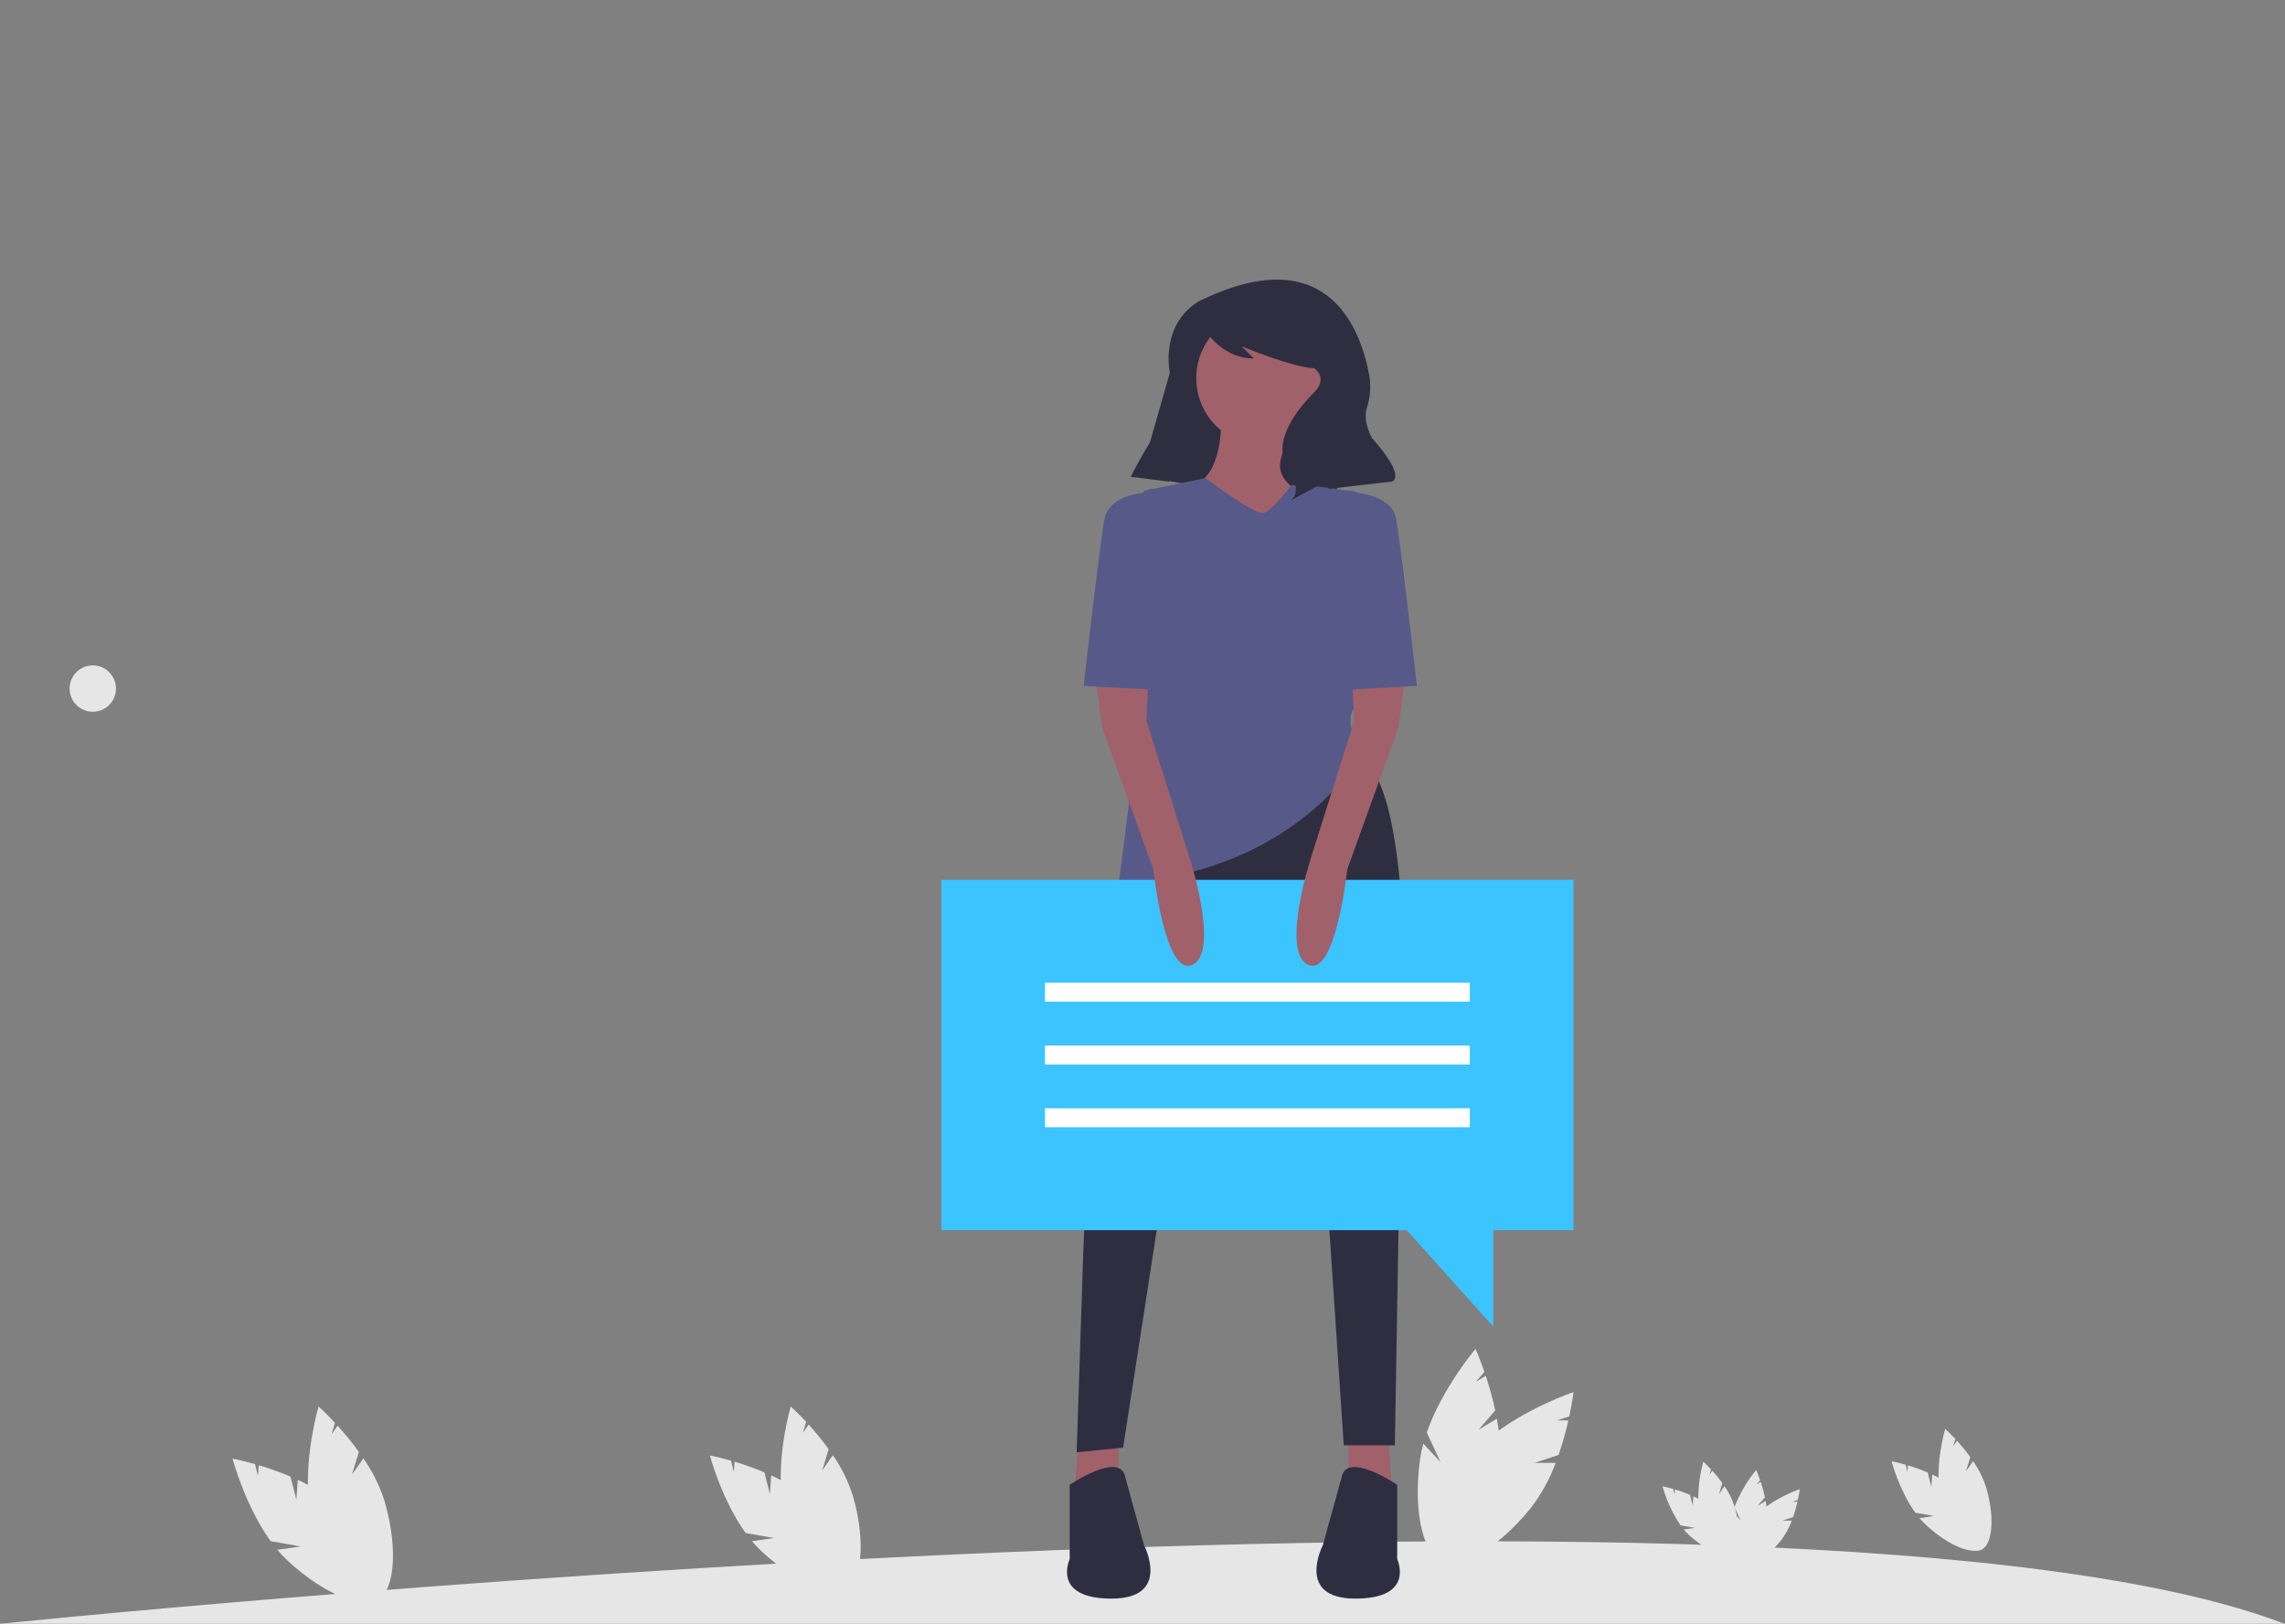<svg width="394" height="280" viewBox="0 0 394 280" fill="none" xmlns="http://www.w3.org/2000/svg">
<rect x="0" y="0" width="394" height="280" fill="#808080" stroke="none"/>
<g clip-path="url(#clip0)">
<path d="M51.102 258.613L50.095 254.637C48.307 253.88 46.479 253.224 44.617 252.672L44.49 254.52L43.974 252.485C41.666 251.825 40.096 251.535 40.096 251.535C40.096 251.535 42.217 259.601 46.666 265.767L51.849 266.678L47.822 267.258C48.382 267.932 48.984 268.569 49.623 269.167C56.095 275.175 63.303 277.931 65.724 275.323C68.144 272.716 64.859 265.733 58.388 259.726C56.283 257.863 53.906 256.335 51.338 255.193L51.102 258.613Z" fill="#E6E6E6"/>
<path d="M60.69 254.296L61.883 250.371C60.744 248.799 59.518 247.292 58.21 245.858L57.146 247.374L57.756 245.365C56.121 243.608 54.927 242.547 54.927 242.547C54.927 242.547 52.573 250.548 53.194 258.126L57.161 261.585L53.413 260.001C53.545 260.867 53.73 261.724 53.969 262.566C56.404 271.054 61.15 277.139 64.569 276.158C67.989 275.177 68.787 267.501 66.352 259.014C65.513 256.332 64.268 253.794 62.66 251.49L60.69 254.296Z" fill="#E6E6E6"/>
<path d="M132.751 257.647L131.804 253.911C130.124 253.199 128.406 252.582 126.656 252.064L126.537 253.8L126.052 251.887C123.882 251.268 122.406 250.995 122.406 250.995C122.406 250.995 124.4 258.576 128.581 264.371L133.453 265.227L129.668 265.773C130.194 266.406 130.76 267.005 131.361 267.567C137.444 273.213 144.219 275.803 146.494 273.353C148.768 270.902 145.681 264.339 139.599 258.693C137.621 256.943 135.386 255.506 132.973 254.433L132.751 257.647Z" fill="#E6E6E6"/>
<path d="M141.763 253.59L142.883 249.901C141.813 248.423 140.661 247.007 139.431 245.659L138.431 247.084L139.005 245.196C137.468 243.544 136.346 242.547 136.346 242.547C136.346 242.547 134.134 250.067 134.717 257.19L138.446 260.441L134.923 258.952C135.047 259.766 135.221 260.571 135.445 261.363C137.734 269.34 142.195 275.06 145.408 274.138C148.622 273.216 149.372 266.001 147.084 258.024C146.295 255.503 145.125 253.118 143.614 250.952L141.763 253.59Z" fill="#E6E6E6"/>
<path d="M291.881 259.66L291.404 257.777C290.557 257.419 289.691 257.108 288.81 256.847L288.749 257.722L288.505 256.758C287.412 256.446 286.668 256.308 286.668 256.308C287.34 258.706 288.391 260.981 289.78 263.049L292.235 263.48L290.327 263.755C290.593 264.074 290.878 264.376 291.181 264.659C294.246 267.504 297.66 268.81 298.806 267.575C299.952 266.34 298.397 263.032 295.331 260.187C294.335 259.305 293.209 258.581 291.993 258.04L291.881 259.66Z" fill="#E6E6E6"/>
<path d="M296.422 257.615L296.986 255.757C296.447 255.012 295.866 254.298 295.247 253.619L294.743 254.337L295.032 253.385C294.257 252.553 293.692 252.051 293.692 252.051C293.028 254.451 292.751 256.942 292.871 259.43L294.75 261.068L292.975 260.317C293.037 260.728 293.125 261.133 293.238 261.532C294.391 265.552 296.639 268.435 298.259 267.97C299.878 267.505 300.256 263.87 299.103 259.85C298.706 258.58 298.116 257.378 297.354 256.286L296.422 257.615Z" fill="#E6E6E6"/>
<path d="M333.021 256.407L332.393 253.931C331.28 253.459 330.14 253.05 328.981 252.707L328.902 253.858L328.58 252.589C327.142 252.179 326.164 251.998 326.164 251.998C326.164 251.998 327.485 257.023 330.257 260.864L333.486 261.431L330.977 261.793C331.326 262.213 331.701 262.61 332.1 262.982C336.131 266.725 340.622 268.442 342.129 266.817C343.637 265.193 341.591 260.843 337.559 257.1C336.248 255.94 334.767 254.988 333.168 254.277L333.021 256.407Z" fill="#E6E6E6"/>
<path d="M338.993 253.718L339.735 251.273C339.026 250.293 338.262 249.355 337.447 248.461L336.784 249.406L337.165 248.154C336.146 247.059 335.402 246.399 335.402 246.399C335.402 246.399 333.936 251.383 334.323 256.104L336.794 258.259L334.459 257.272C334.541 257.811 334.657 258.345 334.805 258.87C336.322 264.157 339.279 267.948 341.409 267.337C343.539 266.726 344.036 261.944 342.52 256.657C341.997 254.986 341.221 253.405 340.22 251.969L338.993 253.718Z" fill="#E6E6E6"/>
<path d="M254.963 246.538L257.816 243.231C257.385 241.209 256.841 239.213 256.185 237.252L254.495 238.27L255.956 236.576C255.121 234.16 254.416 232.613 254.416 232.613C254.416 232.613 248.675 239.389 246.012 247.036L248.383 252.115L245.417 248.956C245.172 249.856 244.983 250.77 244.852 251.693C243.564 261.008 245.562 268.98 249.314 269.499C253.067 270.018 257.153 262.887 258.442 253.573C258.781 250.6 258.663 247.592 258.091 244.655L254.963 246.538Z" fill="#E6E6E6"/>
<path d="M264.586 252.265L268.738 250.908C269.415 248.955 269.98 246.965 270.432 244.948L268.46 244.945L270.586 244.251C271.12 241.751 271.316 240.062 271.316 240.062C271.316 240.062 262.899 242.895 256.666 248.065L256.071 253.638L255.165 249.401C254.49 250.044 253.856 250.729 253.266 251.452C247.349 258.76 244.938 266.616 247.882 269C250.827 271.384 258.01 267.393 263.928 260.085C265.755 257.715 267.209 255.08 268.238 252.269L264.586 252.265Z" fill="#E6E6E6"/>
<path d="M303.057 259.68L304.326 258.209C304.135 257.31 303.893 256.422 303.601 255.55L302.85 256.002L303.499 255.249C303.128 254.175 302.814 253.487 302.814 253.487C301.235 255.413 299.974 257.578 299.077 259.901L300.131 262.16L298.812 260.755C298.703 261.155 298.619 261.562 298.561 261.973C297.988 266.115 298.876 269.661 300.545 269.891C302.214 270.122 304.032 266.951 304.605 262.808C304.756 261.486 304.703 260.148 304.449 258.842L303.057 259.68Z" fill="#E6E6E6"/>
<path d="M307.335 262.227L309.182 261.623C309.482 260.755 309.734 259.87 309.935 258.972L309.058 258.971L310.003 258.662C310.241 257.551 310.328 256.799 310.328 256.799C307.981 257.632 305.782 258.834 303.813 260.359L303.548 262.837L303.145 260.953C302.845 261.239 302.563 261.544 302.3 261.865C299.669 265.115 298.597 268.609 299.906 269.67C301.215 270.73 304.41 268.955 307.042 265.705C307.855 264.651 308.501 263.479 308.959 262.229L307.335 262.227Z" fill="#E6E6E6"/>
<path d="M0.236 280C0.236 280 310.388 248.03 393.864 280H0.236Z" fill="#E6E6E6"/>
<path d="M196.627 82.082L211.615 84.719L216.611 59.677L204.537 54.405L196.627 82.082Z" fill="#2F2E41"/>
<path d="M214.648 86.088L229.636 88.723L234.632 63.682L222.559 58.41L214.648 86.088Z" fill="#2F2E41"/>
<path d="M232.506 247.24V257.652H240.115L239.314 247.64L232.506 247.24Z" fill="#A0616A"/>
<path d="M192.857 247.24V257.652H185.248L186.049 247.64L192.857 247.24Z" fill="#A0616A"/>
<path d="M195.659 150.722L189.575 187.806C188.025 197.249 187.09 206.781 186.774 216.344L185.646 250.443L193.656 249.642L199.664 210.795C199.664 210.795 215.283 153.125 220.889 164.739C226.496 176.353 229.3 213.198 229.3 213.198L231.703 249.242H240.513L241.314 201.985C241.314 201.985 246.12 135.904 234.105 130.297L195.659 150.722Z" fill="#2F2E41"/>
<path d="M240.917 256.05C240.917 256.05 232.106 250.043 231.305 254.849L228.101 266.463C228.101 266.463 223.296 275.674 233.708 275.674C244.121 275.674 240.917 268.866 240.917 268.866V256.05Z" fill="#2F2E41"/>
<path d="M184.447 256.05C184.447 256.05 193.258 250.043 194.059 254.849L197.263 266.463C197.263 266.463 202.069 275.674 191.656 275.674C181.243 275.674 184.447 268.866 184.447 268.866V256.05Z" fill="#2F2E41"/>
<path d="M217.888 76.832C224.302 76.832 229.502 71.633 229.502 65.218C229.502 58.804 224.302 53.604 217.888 53.604C211.473 53.604 206.273 58.804 206.273 65.218C206.273 71.633 211.473 76.832 217.888 76.832Z" fill="#A0616A"/>
<path d="M210.478 70.224C210.478 70.224 211.679 81.438 205.672 83.841L215.684 95.856L228.9 86.644C228.9 86.644 219.288 84.642 220.89 79.035C222.492 73.428 222.492 72.627 222.492 72.627L210.478 70.224Z" fill="#A0616A"/>
<path d="M207.875 82.439C207.875 82.439 216.285 88.847 217.887 88.447C219.489 88.046 222.693 83.641 222.693 83.641C222.693 83.641 234.507 83.841 239.313 87.045C244.119 90.249 234.708 110.073 234.708 110.073C234.708 110.073 237.311 119.084 234.107 121.487C230.903 123.89 234.908 129.897 234.908 129.897C234.908 129.897 226.898 144.715 205.672 150.322C205.672 150.322 192.456 155.528 192.857 152.725C193.257 149.921 197.262 117.882 197.262 117.882V84.642L207.875 82.439Z" fill="#575A89"/>
<path d="M207.867 51.412C207.867 51.412 201.802 53.434 201.494 61.418C201.463 62.695 201.604 63.971 201.915 65.21C202.256 66.657 202.476 69.771 199.829 73.841C198.057 76.528 196.438 79.313 194.98 82.183L194.961 82.22L201.622 83.053L203.039 72.012C203.725 66.659 205.196 61.436 207.405 56.511L207.451 56.408C207.451 56.408 210.365 61.821 216.194 61.821L214.112 59.739C214.112 59.739 223.271 63.486 226.602 63.486C226.602 63.486 229.1 65.151 226.602 67.649C224.104 70.147 219.108 75.975 222.022 80.555C224.936 85.135 222.438 86.384 222.438 86.384L227.018 83.886L229.1 82.637V84.302L239.924 83.053C239.924 83.053 242.838 82.637 236.593 75.559C236.593 75.559 234.944 72.811 235.666 70.44C236.259 68.639 236.414 66.722 236.12 64.849C234.721 57.044 229.232 41.527 207.867 51.412Z" fill="#2F2E41"/>
<path d="M162.316 151.723H271.315V212.138H257.47V228.752L242.555 212.138H162.316V151.723Z" fill="#3BC4FF"/>
<path d="M180.188 172.743H253.441V169.47H180.188V172.743Z" fill="white"/>
<path d="M180.188 183.567H253.441V180.295H180.188V183.567Z" fill="white"/>
<path d="M180.188 194.392H253.441V191.119H180.188V194.392Z" fill="white"/>
<path d="M188.854 116.681L190.055 125.491L198.866 149.921C198.866 149.921 200.868 168.744 205.674 166.341C210.48 163.938 204.873 147.118 204.873 147.118L197.664 124.29L198.065 116.28L188.854 116.681Z" fill="#A0616A"/>
<path d="M202.068 85.443L198.456 84.265L196.862 85.042C196.862 85.042 191.255 85.443 190.454 89.448C189.653 93.453 186.85 118.283 186.85 118.283L201.668 119.084L202.068 85.443Z" fill="#575A89"/>
<path d="M242.318 116.681L241.116 125.491L232.305 149.921C232.305 149.921 230.303 168.744 225.497 166.341C220.691 163.938 226.298 147.118 226.298 147.118L233.507 124.29L233.106 116.28L242.318 116.681Z" fill="#A0616A"/>
<path d="M229.1 85.443L231.026 84.815C232.107 84.462 233.284 84.544 234.306 85.042C234.306 85.042 239.913 85.443 240.714 89.448C241.515 93.453 244.318 118.283 244.318 118.283L229.5 119.084L229.1 85.443Z" fill="#575A89"/>
<path d="M15.998 122.739C18.205 122.739 19.994 120.95 19.994 118.743C19.994 116.536 18.205 114.747 15.998 114.747C13.791 114.747 12.002 116.536 12.002 118.743C12.002 120.95 13.791 122.739 15.998 122.739Z" fill="#E6E6E6"/>
</g>
<defs>
<clipPath id="clip0">
<rect width="393.866" height="280" fill="white"/>
</clipPath>
</defs>
</svg>
